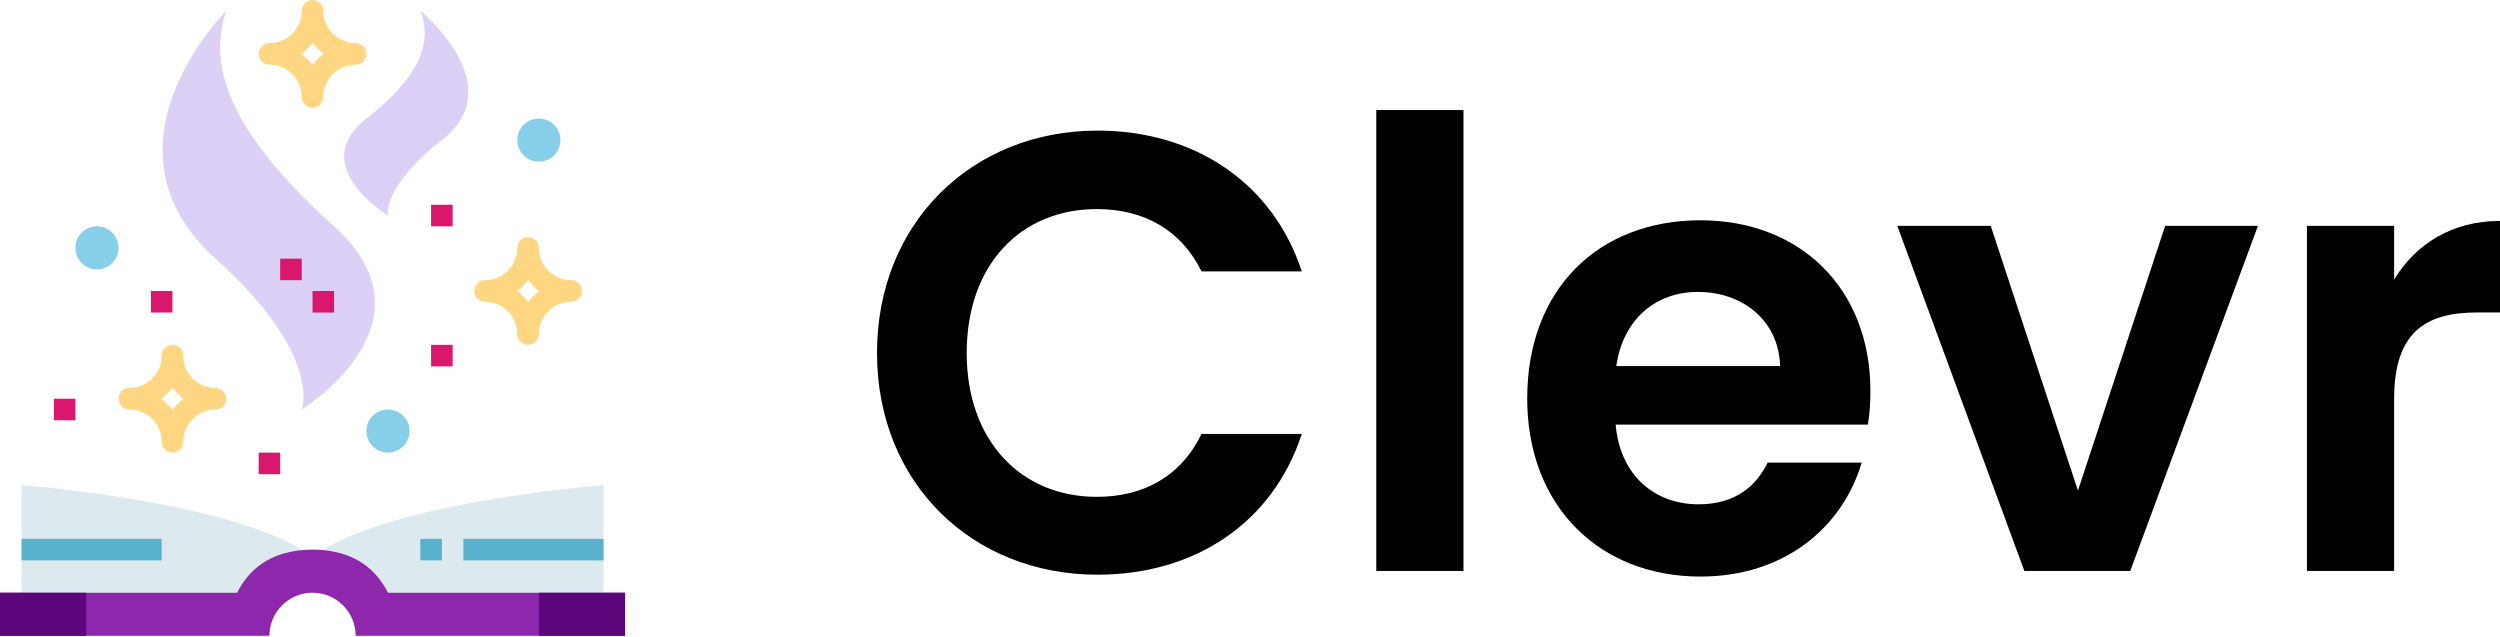 <svg width="216" height="55" viewBox="0 0 216 55" fill="none" xmlns="http://www.w3.org/2000/svg">
<path d="M75.773 30.496C75.773 41.743 84.007 49.654 94.824 49.654C103.165 49.654 109.946 45.241 112.475 37.492H103.811C102.035 41.151 98.806 42.927 94.77 42.927C88.205 42.927 83.523 38.084 83.523 30.496C83.523 22.854 88.205 18.064 94.77 18.064C98.806 18.064 102.035 19.84 103.811 23.446H112.475C109.946 15.75 103.165 11.284 94.824 11.284C84.007 11.284 75.773 19.248 75.773 30.496Z" fill="black"/>
<path d="M118.911 49.331H126.445V9.508H118.911V49.331Z" fill="black"/>
<path d="M146.696 25.222C150.571 25.222 153.692 27.697 153.8 31.626H139.647C140.239 27.536 143.091 25.222 146.696 25.222ZM160.85 39.967H152.724C151.755 41.958 149.979 43.573 146.75 43.573C142.983 43.573 139.97 41.097 139.593 36.684H161.388C161.549 35.716 161.603 34.747 161.603 33.779C161.603 24.899 155.522 19.033 146.912 19.033C138.086 19.033 131.951 25.007 131.951 34.424C131.951 43.788 138.247 49.815 146.912 49.815C154.284 49.815 159.235 45.456 160.85 39.967Z" fill="black"/>
<path d="M163.927 19.517L174.906 49.331H184.054L195.086 19.517H187.068L179.534 42.389L172 19.517H163.927Z" fill="black"/>
<path d="M206.852 34.478C206.852 28.72 209.543 26.998 214.01 26.998H216.001V19.087C211.857 19.087 208.736 21.078 206.852 24.146V19.517H199.318V49.331H206.852V34.478Z" fill="black"/>
<path d="M26.071 47.528C26.071 47.528 21.415 43.763 1.861 41.9V51.212H20.484C21.531 49.053 23.675 47.64 26.071 47.528Z" fill="#DCE9EF"/>
<path d="M27.934 47.528C27.934 47.528 32.589 43.763 52.143 41.9V51.212H33.52C32.473 49.053 30.33 47.64 27.934 47.528Z" fill="#DCE9EF"/>
<path d="M1.861 46.557H13.966V48.419H1.861V46.557Z" fill="#58B1CC"/>
<path d="M40.039 46.557H52.144V48.419H40.039V46.557Z" fill="#58B1CC"/>
<path d="M36.315 46.557H38.177V48.419H36.315V46.557Z" fill="#58B1CC"/>
<path d="M26.071 35.382C26.071 35.382 38.175 27.933 28.864 19.553C19.553 11.173 17.981 5.586 19.553 0.931C19.553 0.931 7.811 12.616 18.622 22.346C27.933 30.727 26.071 35.382 26.071 35.382Z" fill="#DCD0F7"/>
<path d="M33.521 18.622C33.521 18.622 26.436 14.318 31.659 10.242C36.883 6.166 37.196 3.195 36.315 0.931C36.315 0.931 44.242 7.37 38.177 12.104C32.953 16.181 33.521 18.622 33.521 18.622Z" fill="#DCD0F7"/>
<path d="M27.002 25.141H28.864V27.003H27.002V25.141Z" fill="#D9176C"/>
<path d="M24.209 22.348H26.071V24.21H24.209V22.348Z" fill="#D9176C"/>
<path d="M49.349 24.209C47.806 24.209 46.556 22.958 46.556 21.416C46.556 20.901 46.139 20.484 45.624 20.484C45.11 20.484 44.693 20.901 44.693 21.416C44.693 22.958 43.443 24.209 41.9 24.209C41.386 24.209 40.969 24.626 40.969 25.14C40.969 25.654 41.386 26.071 41.9 26.071C43.443 26.071 44.693 27.322 44.693 28.864C44.693 29.379 45.11 29.796 45.624 29.796C46.139 29.796 46.556 29.379 46.556 28.864C46.556 27.322 47.806 26.071 49.349 26.071C49.863 26.071 50.28 25.654 50.28 25.14C50.28 24.626 49.863 24.209 49.349 24.209ZM45.624 26.1C45.353 25.735 45.03 25.411 44.665 25.14C45.03 24.869 45.353 24.545 45.624 24.18C45.896 24.545 46.219 24.869 46.584 25.14C46.219 25.411 45.896 25.735 45.624 26.1Z" fill="#FFD782"/>
<path d="M18.622 33.52C17.08 33.52 15.829 32.27 15.829 30.727C15.829 30.213 15.412 29.796 14.898 29.796C14.384 29.796 13.967 30.213 13.967 30.727C13.967 32.27 12.716 33.52 11.173 33.52C10.659 33.52 10.242 33.937 10.242 34.452C10.242 34.966 10.659 35.383 11.173 35.383C12.716 35.383 13.967 36.633 13.967 38.176C13.967 38.69 14.384 39.107 14.898 39.107C15.412 39.107 15.829 38.69 15.829 38.176C15.829 36.633 17.08 35.383 18.622 35.383C19.137 35.383 19.553 34.966 19.553 34.452C19.553 33.937 19.137 33.52 18.622 33.52ZM14.898 35.411C14.626 35.046 14.303 34.723 13.938 34.452C14.303 34.18 14.626 33.857 14.898 33.492C15.169 33.857 15.492 34.18 15.858 34.452C15.492 34.723 15.169 35.046 14.898 35.411Z" fill="#FFD782"/>
<path d="M30.728 3.724C29.185 3.724 27.934 2.474 27.934 0.931C27.934 0.417 27.517 0 27.003 0C26.489 0 26.072 0.417 26.072 0.931C26.072 2.474 24.821 3.724 23.279 3.724C22.765 3.724 22.348 4.141 22.348 4.656C22.348 5.17 22.765 5.587 23.279 5.587C24.821 5.587 26.072 6.838 26.072 8.38C26.072 8.894 26.489 9.311 27.003 9.311C27.517 9.311 27.934 8.894 27.934 8.38C27.934 6.838 29.185 5.587 30.728 5.587C31.242 5.587 31.659 5.17 31.659 4.656C31.659 4.141 31.242 3.724 30.728 3.724ZM27.003 5.615C26.732 5.25 26.409 4.927 26.044 4.656C26.409 4.384 26.732 4.061 27.003 3.696C27.275 4.061 27.598 4.384 27.963 4.656C27.598 4.927 27.275 5.25 27.003 5.615Z" fill="#FFD782"/>
<path d="M37.246 17.691H39.108V19.554H37.246V17.691Z" fill="#D9176C"/>
<path d="M37.246 29.796H39.108V31.658H37.246V29.796Z" fill="#D9176C"/>
<path d="M13.037 25.14H14.899V27.002H13.037V25.14Z" fill="#D9176C"/>
<path d="M22.348 39.107H24.21V40.97H22.348V39.107Z" fill="#D9176C"/>
<path d="M4.656 34.451H6.519V36.313H4.656V34.451Z" fill="#D9176C"/>
<path d="M35.383 37.245C35.383 38.273 34.549 39.107 33.52 39.107C32.492 39.107 31.658 38.273 31.658 37.245C31.658 36.217 32.492 35.383 33.52 35.383C34.549 35.383 35.383 36.217 35.383 37.245Z" fill="#87CEE9"/>
<path d="M10.242 21.415C10.242 22.443 9.408 23.277 8.38 23.277C7.351 23.277 6.518 22.443 6.518 21.415C6.518 20.387 7.351 19.553 8.38 19.553C9.408 19.553 10.242 20.387 10.242 21.415Z" fill="#87CEE9"/>
<path d="M48.418 12.104C48.418 13.133 47.584 13.967 46.556 13.967C45.527 13.967 44.693 13.133 44.693 12.104C44.693 11.076 45.527 10.242 46.556 10.242C47.584 10.242 48.418 11.076 48.418 12.104Z" fill="#87CEE9"/>
<path d="M30.727 54.935C30.727 52.879 29.059 51.211 27.003 51.211C24.946 51.211 23.278 52.879 23.278 54.935H0V51.211H20.485C21.416 49.349 23.278 47.486 27.003 47.486C30.727 47.486 32.589 49.349 33.52 51.211H54.005V54.935H30.727Z" fill="#8D28AD"/>
<path d="M0 51.212H7.449V54.936H0V51.212Z" fill="#5C067C"/>
<path d="M46.557 51.212H54.006V54.936H46.557V51.212Z" fill="#5C067C"/>
</svg>
